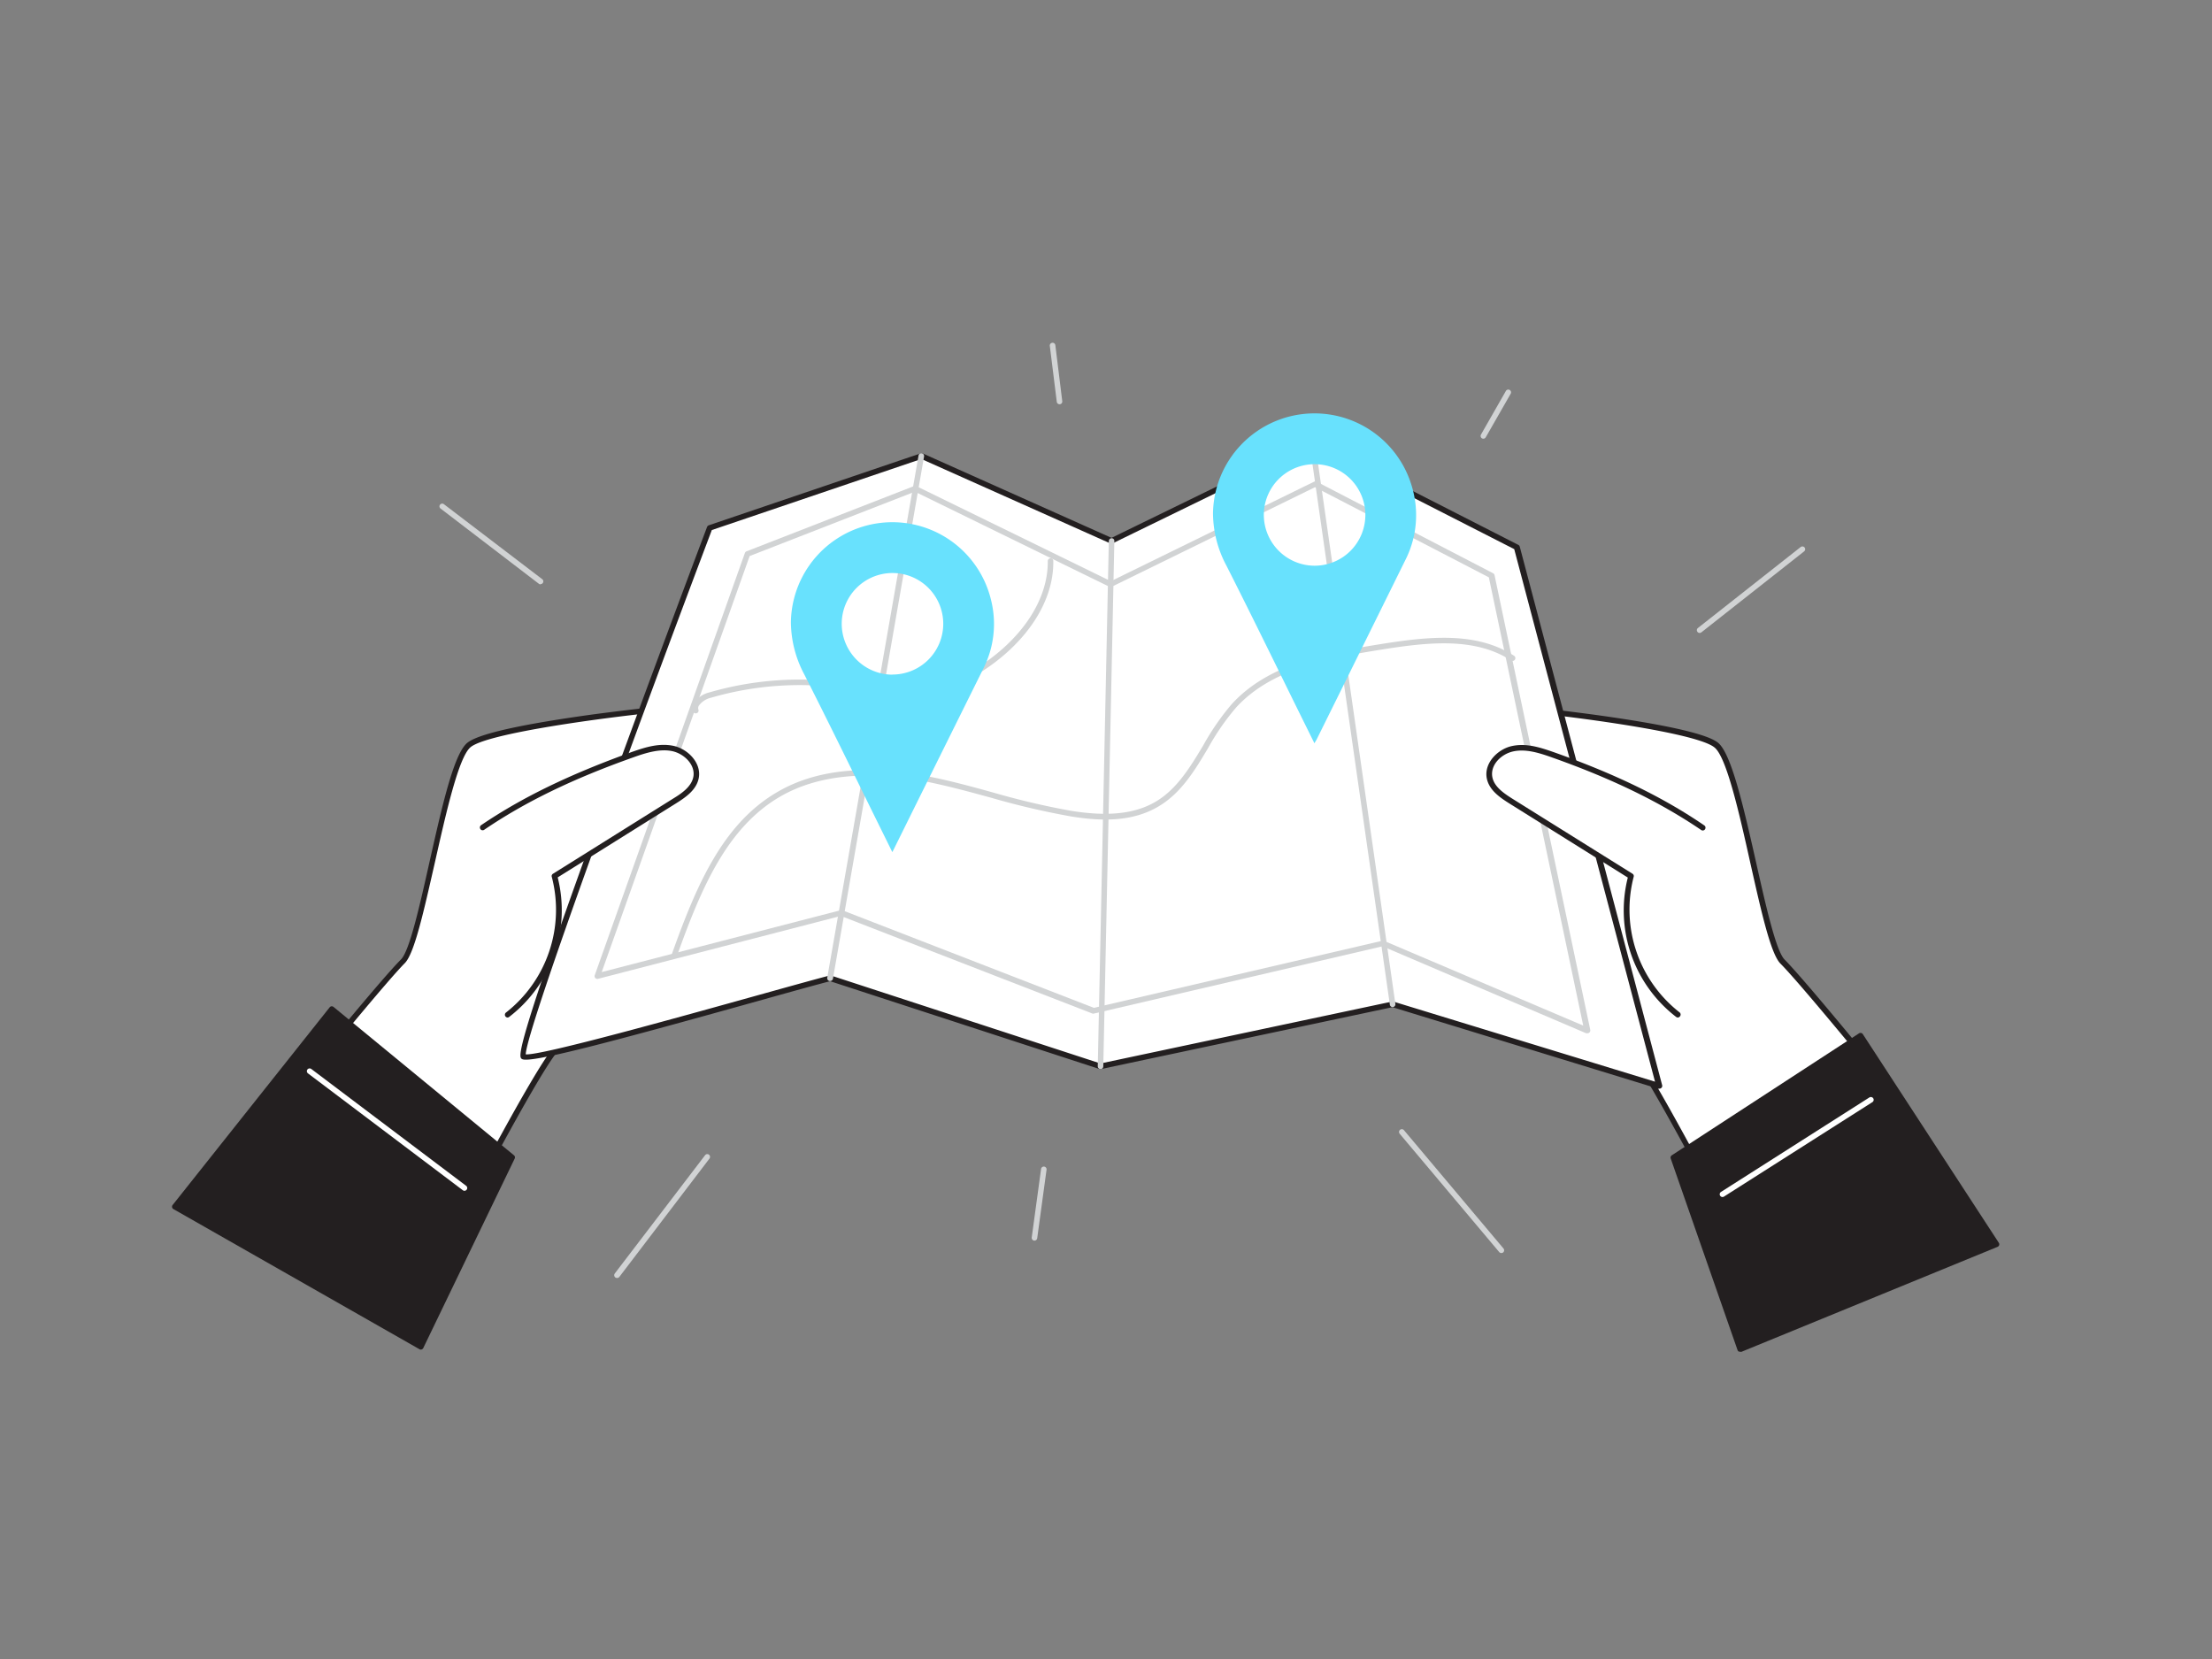 <svg id="_31" data-name="#31" xmlns="http://www.w3.org/2000/svg" viewBox="0 0 400 300"><rect x="0" y="0" width="400" height="300" fill="#808080" stroke="none"/><path d="M312.38,220.89s-13.33-25.65-17.4-30.81-24.56-61.63-24.84-62.17,35.89,3.26,40.24,6.8,8.43,35.61,12,39.15S339.2,193.7,339.2,193.7Z" fill="#fff"/><path d="M312.38,221.39h-.08a.54.54,0,0,1-.37-.27c-.13-.25-13.34-25.66-17.35-30.73-3.5-4.44-18.54-45.13-23.49-58.5-.78-2.11-1.34-3.63-1.4-3.77a.54.54,0,0,1,.15-.62c.72-.58,16.26,1.43,19.09,1.83,8.61,1.2,19.38,3,21.77,5s4.58,11.51,6.85,21.59c1.77,7.89,3.6,16,5.15,17.59,3.51,3.52,16.34,19.22,16.89,19.89a.49.49,0,0,1,0,.66l-26.83,27.19A.47.47,0,0,1,312.38,221.39Zm-41.53-93,1.18,3.19c13.23,35.78,21.08,55.37,23.34,58.23,3.76,4.76,15,26.27,17.13,30.28l26-26.38c-1.95-2.38-13.35-16.27-16.54-19.46-1.75-1.75-3.45-9.32-5.42-18.08-2-9-4.32-19.26-6.5-21C306.26,132,275.63,128.48,270.85,128.35Z" fill="#231f20"/><polygon points="314.67 243.93 302.59 209.29 336.44 187.24 361.03 224.97 314.67 243.93" fill="#231f20"/><path d="M314.67,244.42a.52.52,0,0,1-.21,0,.5.5,0,0,1-.26-.29l-12.08-34.63a.5.5,0,0,1,.2-.59l33.85-22.05a.5.5,0,0,1,.69.15l24.59,37.73a.51.51,0,0,1,.06.42.52.52,0,0,1-.29.31l-46.36,19A.63.63,0,0,1,314.67,244.42ZM303.19,209.5,315,243.27l45.32-18.54-24-36.8Z" fill="#231f20"/><path d="M82.83,220.89s13.33-25.65,17.4-30.81,24.56-61.63,24.84-62.17-35.89,3.26-40.24,6.8-8.43,35.61-12,39.15S56,193.7,56,193.7Z" fill="#fff"/><path d="M82.83,221.39a.47.47,0,0,1-.35-.15L55.65,194.05a.49.49,0,0,1,0-.66C56.17,192.72,69,177,72.51,173.5c1.55-1.55,3.38-9.7,5.15-17.59,2.27-10.08,4.4-19.6,6.85-21.59s13.16-3.79,21.77-5c2.83-.4,18.36-2.41,19.09-1.83a.51.51,0,0,1,.14.63l-1.39,3.76c-5,13.37-20,54.06-23.49,58.5-4,5.07-17.22,30.48-17.35,30.73a.54.54,0,0,1-.37.27ZM56.68,193.67l26,26.38c2.09-4,13.37-25.52,17.13-30.28,2.26-2.86,10.11-22.45,23.34-58.23l1.18-3.19c-4.78.13-35.41,3.66-39.22,6.75-2.18,1.77-4.47,12-6.5,21-2,8.76-3.67,16.33-5.42,18.08C70,177.4,58.63,191.29,56.68,193.67Z" fill="#231f20"/><polygon points="76.09 243.55 92.62 209.29 60 182.47 31.61 218.21 76.09 243.55" fill="#231f20"/><path d="M76.09,244.05a.42.42,0,0,1-.24-.07L31.36,218.64a.48.48,0,0,1-.24-.34.48.48,0,0,1,.1-.4l28.39-35.74a.49.49,0,0,1,.33-.19.53.53,0,0,1,.37.11l32.63,26.83a.49.49,0,0,1,.13.6L76.54,243.77a.55.55,0,0,1-.3.26Zm-43.73-26,43.52,24.79L92,209.43,60.07,183.17Z" fill="#231f20"/><path d="M128.33,95.45s-35.66,94.43-33.68,95.61,46.23-11.81,55.47-14.17L199,192.83l52.83-11.22L300,196.37,274.27,99l-37-18.89L201,97.81,166.63,82.46Z" fill="#fff"/><path d="M300,196.87l-.15,0L251.8,182.13l-52.7,11.19a.57.57,0,0,1-.26,0l-48.73-15.89c-2.48.64-7.39,2-13.05,3.59-27.21,7.6-41.27,11.31-42.66,10.49-.68-.4-1.6-1,15.88-48.85,8.57-23.49,17.49-47.13,17.58-47.37a.54.54,0,0,1,.31-.3l38.3-13a.53.53,0,0,1,.37,0L201,97.26l36.11-17.61a.51.51,0,0,1,.45,0l37,18.88a.52.52,0,0,1,.26.32l25.75,97.38a.5.5,0,0,1-.48.63Zm-48.21-15.76.15,0,47.34,14.49-25.46-96.3L237.29,80.66l-36.1,17.6a.56.56,0,0,1-.42,0L166.61,83,128.72,95.85c-13.64,36.1-33.54,90.34-33.65,94.81,2.82.24,28-6.8,41.72-10.62,5.78-1.61,10.77-3,13.21-3.63a.45.45,0,0,1,.28,0L199,192.31l52.7-11.19ZM95.08,190.83h0Z" fill="#231f20"/><path d="M125.8,129a.51.51,0,0,1-.48-.35,1.92,1.92,0,0,1,.13-1.5,4.77,4.77,0,0,1,2.82-1.94,58.45,58.45,0,0,1,24.88-1.69c1,.16,2.09.35,3.13.53,3.4.61,6.92,1.23,10.34.78a24.5,24.5,0,0,0,9.85-3.92c8.23-5.14,13.08-12.41,13-19.45a.52.52,0,0,1,.49-.51.49.49,0,0,1,.51.5c.11,7.39-4.92,15-13.44,20.31a25.59,25.59,0,0,1-10.26,4.07c-3.56.46-7.16-.18-10.63-.79-1-.19-2.07-.37-3.1-.53a57.45,57.45,0,0,0-24.46,1.66,3.78,3.78,0,0,0-2.21,1.44.89.89,0,0,0-.07.73.5.5,0,0,1-.31.63Z" fill="#d1d3d4"/><path d="M122,173.09a.5.5,0,0,1-.47-.67c4.34-12.11,9.07-23.45,19.11-29.24,6.87-4,15.87-4.93,26.75-2.87,4.12.78,8.22,1.9,12.19,3a137.57,137.57,0,0,0,14.17,3.32c6.71,1.07,11.57.53,15.31-1.71s6.11-6.1,8.53-10.14a45,45,0,0,1,5.18-7.49c6.41-7,16.31-9.12,26.74-10.79,8.88-1.42,17.43-2.33,24.29,2.09a.5.5,0,0,1-.55.84c-6.56-4.23-14.9-3.33-23.59-1.94-10.24,1.64-19.95,3.68-26.15,10.47a44.6,44.6,0,0,0-5.06,7.33c-2.38,4-4.83,8.07-8.87,10.49s-9,3-16,1.84a139.67,139.67,0,0,1-14.27-3.34c-3.95-1.08-8-2.19-12.12-3-10.63-2-19.4-1.09-26.06,2.74-9.75,5.63-14.39,16.79-18.67,28.71A.49.49,0,0,1,122,173.09Z" fill="#d1d3d4"/><path d="M199,193.33h0a.51.51,0,0,1-.49-.51l2-95a.53.53,0,0,1,.51-.49.49.49,0,0,1,.49.51l-2,95A.5.5,0,0,1,199,193.33Z" fill="#d1d3d4"/><path d="M150.12,177.39H150a.51.51,0,0,1-.41-.58l16.51-94.43a.5.5,0,0,1,1,.17L150.62,177A.51.51,0,0,1,150.12,177.39Z" fill="#d1d3d4"/><path d="M251.82,182.11a.49.49,0,0,1-.49-.43L236.8,80.17a.5.5,0,0,1,1-.14l14.53,101.51a.51.51,0,0,1-.43.57Z" fill="#d1d3d4"/><path d="M287,186.84a.65.65,0,0,1-.19,0L250,171.12l-52.17,12.16a.48.48,0,0,1-.29,0l-45.49-17.65L108.15,177a.52.52,0,0,1-.5-.14.52.52,0,0,1-.1-.51L134.7,100a.5.5,0,0,1,.29-.3l30.29-11.8a.49.49,0,0,1,.41,0l35.19,17.2,36.76-18a.51.51,0,0,1,.45,0L270,103.66a.5.5,0,0,1,.26.34l17.31,82.23a.51.51,0,0,1-.17.49A.47.47,0,0,1,287,186.84Zm-37-16.74a.41.41,0,0,1,.19,0l36.11,15.36-17.07-81.06-31.43-16.3-36.76,18a.56.56,0,0,1-.44,0L165.44,88.91l-29.88,11.64-26.75,75.23L152,164.6a.54.54,0,0,1,.31,0l45.5,17.65L250,170.11Z" fill="#d1d3d4"/><path d="M307.91,149.66c-8.3-5.69-17.58-9.82-27.07-13.18-2.35-.83-4.85-1.63-7.29-1.11s-4.69,2.83-4.2,5.27c.39,1.92,2.2,3.16,3.86,4.2l21.73,13.6a24,24,0,0,0,8.47,25" fill="#fff"/><path d="M303.41,184a.49.49,0,0,1-.3-.1,24.31,24.31,0,0,1-8.75-25.21l-21.42-13.4c-1.83-1.15-3.66-2.45-4.08-4.53-.55-2.78,2-5.32,4.58-5.86s5,.23,7.57,1.13c11.1,3.94,19.74,8.14,27.18,13.23a.5.5,0,0,1,.13.7.49.49,0,0,1-.69.13c-7.37-5-15.94-9.21-26.95-13.11-2.41-.86-4.76-1.58-7-1.11s-4.25,2.49-3.81,4.69c.35,1.7,2,2.85,3.63,3.88L295.21,158a.49.49,0,0,1,.21.56,23.59,23.59,0,0,0,8.29,24.5.5.5,0,0,1,.1.7A.51.51,0,0,1,303.41,184Z" fill="#231f20"/><path d="M237.69,134.41c-1.3-2.63-2.55-5.15-3.79-7.67-4-8.15-8-16.31-12.11-24.43a20.32,20.32,0,0,1-2.44-9.45,18.35,18.35,0,0,1,36.14-4.25,17.9,17.9,0,0,1-1.39,12.73L244,121.78l-5.94,12C237.93,134,237.83,134.14,237.69,134.41Zm0-32.11a9.18,9.18,0,1,0-9.15-9.17A9.21,9.21,0,0,0,237.67,102.3Z" fill="#68e1fd"/><path d="M161.36,154.09l-3.79-7.68c-4-8.14-8-16.31-12.11-24.42a20.35,20.35,0,0,1-2.44-9.45,18.35,18.35,0,0,1,36.14-4.25A17.88,17.88,0,0,1,177.77,121l-10.14,20.44-5.94,12Zm0-32.11a9.18,9.18,0,1,0-9.15-9.18A9.21,9.21,0,0,0,161.34,122Z" fill="#68e1fd"/><path d="M87.3,149.66c8.3-5.69,17.58-9.82,27.07-13.18,2.35-.83,4.85-1.63,7.29-1.11s4.69,2.83,4.2,5.27c-.39,1.92-2.2,3.16-3.86,4.2l-21.73,13.6a23.94,23.94,0,0,1-8.47,25" fill="#fff"/><path d="M91.8,184a.51.51,0,0,1-.4-.2.5.5,0,0,1,.1-.7,23.59,23.59,0,0,0,8.29-24.5A.49.49,0,0,1,100,158l21.74-13.6c1.65-1,3.28-2.18,3.63-3.88.44-2.2-1.65-4.23-3.81-4.69s-4.62.25-7,1.11c-11,3.9-19.59,8.07-27,13.11a.49.49,0,0,1-.69-.13.5.5,0,0,1,.13-.7C94.46,144.15,103.1,140,114.2,136c2.55-.9,5-1.66,7.57-1.13s5.13,3.08,4.58,5.86c-.42,2.08-2.25,3.38-4.08,4.53l-21.42,13.4a24.31,24.31,0,0,1-8.75,25.21A.49.49,0,0,1,91.8,184Z" fill="#231f20"/><path d="M97.75,105.67a.47.47,0,0,1-.3-.1L79.72,92a.5.5,0,1,1,.6-.79l17.73,13.52a.5.5,0,0,1-.3.9Z" fill="#d1d3d4"/><path d="M191.6,73.1a.5.5,0,0,1-.5-.43l-1.26-10.12a.5.5,0,0,1,1-.13l1.25,10.12a.49.49,0,0,1-.43.56Z" fill="#d1d3d4"/><path d="M307.35,114.46a.51.51,0,0,1-.4-.2.5.5,0,0,1,.09-.7l18.58-14.64a.5.5,0,0,1,.62.79l-18.58,14.64A.56.56,0,0,1,307.35,114.46Z" fill="#d1d3d4"/><path d="M268.24,79.33a.54.54,0,0,1-.25-.06.51.51,0,0,1-.18-.69l4.5-7.88a.5.5,0,1,1,.87.5l-4.51,7.88A.5.5,0,0,1,268.24,79.33Z" fill="#d1d3d4"/><path d="M111.57,231.1a.54.54,0,0,1-.3-.1.51.51,0,0,1-.1-.71L127.5,208.9a.5.5,0,0,1,.7-.1.51.51,0,0,1,.1.7L112,230.9A.51.51,0,0,1,111.57,231.1Z" fill="#d1d3d4"/><path d="M271.5,226.59a.52.52,0,0,1-.39-.17l-18-21.4a.5.5,0,0,1,.77-.65l18,21.4a.51.51,0,0,1-.06.71A.56.56,0,0,1,271.5,226.59Z" fill="#d1d3d4"/><path d="M187,224.34H187a.51.51,0,0,1-.43-.57l1.69-12.39a.5.5,0,0,1,.56-.42.49.49,0,0,1,.43.56l-1.69,12.39A.5.5,0,0,1,187,224.34Z" fill="#d1d3d4"/><path d="M84,215.33a.5.5,0,0,1-.31-.1l-28-21.13a.5.5,0,0,1-.1-.7.51.51,0,0,1,.7-.1l28,21.13a.5.5,0,0,1-.3.9Z" fill="#fff"/><path d="M311.48,216.46a.5.5,0,0,1-.27-.92l26.84-17.09a.51.51,0,0,1,.69.16.5.5,0,0,1-.15.69l-26.84,17.08A.56.56,0,0,1,311.48,216.46Z" fill="#fff"/></svg>
